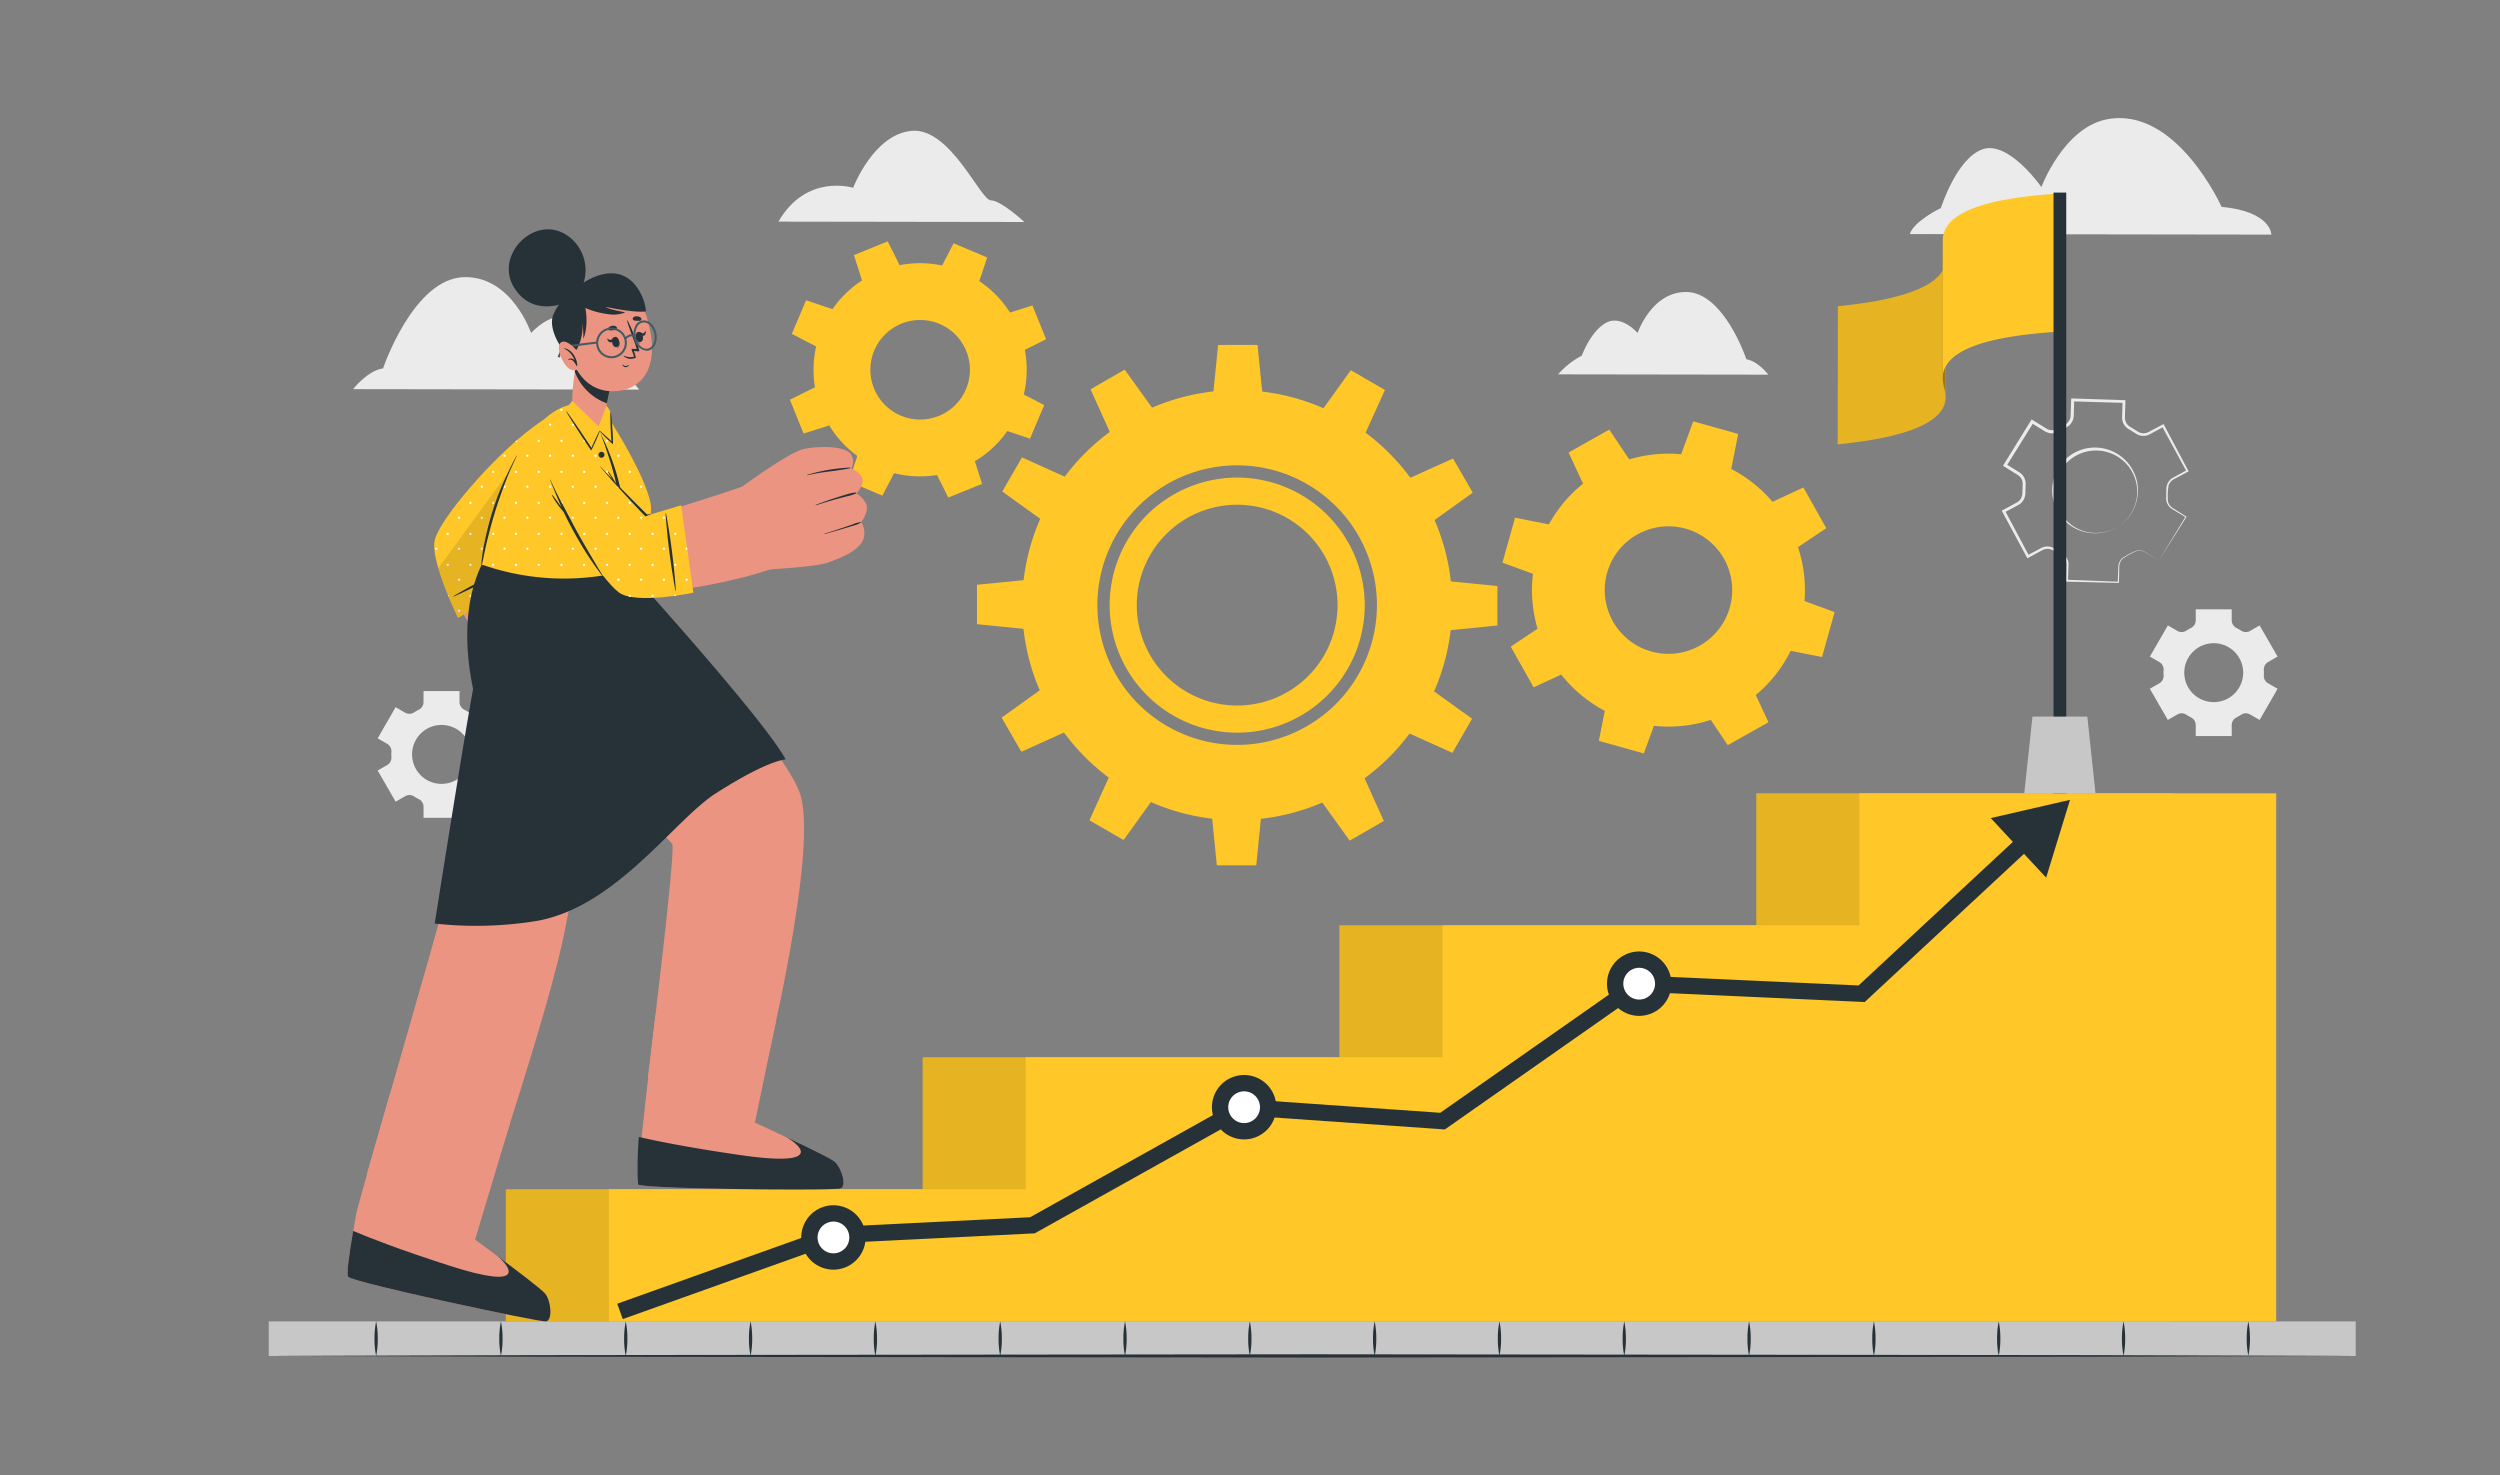 <svg xmlns="http://www.w3.org/2000/svg" xmlns:xlink="http://www.w3.org/1999/xlink" width="400" height="236" viewBox="0 0 400 236">
  <rect x="0" y="0" width="400" height="236" fill="#808080" stroke="none"/>
  <defs>
    <clipPath id="clip-path">
      <rect id="Rectángulo_385349" data-name="Rectángulo 385349" width="333.916" height="198.312" fill="none"/>
    </clipPath>
    <clipPath id="clip-path-5">
      <rect id="Rectángulo_385337" data-name="Rectángulo 385337" width="266.764" height="84.493" fill="none"/>
    </clipPath>
    <clipPath id="clip-path-8">
      <rect id="Rectángulo_385342" data-name="Rectángulo 385342" width="34.709" height="40.078" fill="none"/>
    </clipPath>
    <clipPath id="clip-path-9">
      <rect id="Rectángulo_385340" data-name="Rectángulo 385340" width="17.267" height="29.589" fill="none"/>
    </clipPath>
    <clipPath id="clip-path-10">
      <rect id="Rectángulo_385341" data-name="Rectángulo 385341" width="0.479" height="25.234" fill="none"/>
    </clipPath>
    <clipPath id="clip-path-13">
      <rect id="Rectángulo_385347" data-name="Rectángulo 385347" width="21.426" height="33.225" fill="none"/>
    </clipPath>
  </defs>
  <g id="Grupo_1083640" data-name="Grupo 1083640" transform="translate(-180 -11990)">
    <g id="Grupo_1083639" data-name="Grupo 1083639" transform="translate(223 12008.895)">
      <g id="Grupo_1083638" data-name="Grupo 1083638" clip-path="url(#clip-path)">
        <g id="Grupo_1083610" data-name="Grupo 1083610">
          <g id="Grupo_1083609" data-name="Grupo 1083609" clip-path="url(#clip-path)">
            <path id="Trazado_834330" data-name="Trazado 834330" d="M556.109,111.816l4.268-7.021.024.1-2.261-1.378a2.008,2.008,0,0,1-.786-1.115,2.13,2.13,0,0,1-.076-.689l.016-.657.014-.657a2.127,2.127,0,0,1,.112-.689,2.066,2.066,0,0,1,.85-1.094l2.328-1.269-.062.206-3.921-7.223.263.079-2.338,1.263a2.122,2.122,0,0,1-2.1-.174l-.554-.339-.552-.342a2.152,2.152,0,0,1-.573-.46,2.174,2.174,0,0,1-.531-1.346l.075-2.658.222.237-8.212-.241.251-.236-.08,2.659a2.174,2.174,0,0,1-.62,1.326,2.221,2.221,0,0,1-.6.431l-.581.293-.564.323a2.206,2.206,0,0,1-.694.267,2.174,2.174,0,0,1-1.453-.217l-2.265-1.393.359-.084L531.722,96.7l-.079-.34,2.251,1.407a2.139,2.139,0,0,1,.832,1.2,2.244,2.244,0,0,1,.075.731l-.024.654-.022.655a2.281,2.281,0,0,1-.124.722,2.17,2.17,0,0,1-.9,1.142l-2.341,1.256.094-.311,3.864,7.253-.28-.085,2.348-1.238a2.124,2.124,0,0,1,1.418-.107,2.226,2.226,0,0,1,.653.294l.556.348.557.346a2.193,2.193,0,0,1,.548.456,2.066,2.066,0,0,1,.511,1.314l-.091,2.649-.148-.158,8.21.312-.1.093.11-2.643a1.977,1.977,0,0,1,.585-1.2,12.132,12.132,0,0,1,2.347-1.232,1.953,1.953,0,0,1,1.3.2Zm0,0-2.258-1.367a1.89,1.89,0,0,0-1.263-.169,12.371,12.371,0,0,0-2.276,1.246,1.848,1.848,0,0,0-.526,1.133l-.062,2.635,0,.1-.1,0-8.213-.2-.152,0,0-.154.064-2.632a1.725,1.725,0,0,0-.439-1.094,1.825,1.825,0,0,0-.466-.38l-.568-.345-.567-.347a1.858,1.858,0,0,0-.549-.24,1.741,1.741,0,0,0-1.164.1l-2.312,1.251-.181.1-.1-.183-3.9-7.232-.109-.2.2-.11,2.31-1.249a1.7,1.7,0,0,0,.7-.9,1.8,1.8,0,0,0,.1-.574l.02-.665.023-.666a1.775,1.775,0,0,0-.061-.577,1.654,1.654,0,0,0-.646-.926l-2.233-1.385-.21-.13.13-.211,4.319-6.989.137-.221.222.137,2.235,1.385a1.657,1.657,0,0,0,1.11.17,1.714,1.714,0,0,0,.535-.2l.584-.332.6-.3a1.735,1.735,0,0,0,.468-.332,1.68,1.68,0,0,0,.481-1.02l.087-2.627.008-.244.242.008,8.211.269.23.008-.008.229L550.68,89a1.688,1.688,0,0,0,.868,1.433l.571.355.57.357a1.72,1.72,0,0,0,.527.247,1.74,1.74,0,0,0,1.151-.094l2.326-1.228.172-.091.09.17,3.848,7.262.072.135-.134.071-2.323,1.236a1.8,1.8,0,0,0-.748.944,10.086,10.086,0,0,0-.1,2.551,1.8,1.8,0,0,0,.687,1.012l2.226,1.412.063.04-.039.062Z" transform="translate(-253.694 -41.022)" fill="#ebebeb"/>
            <path id="Trazado_834331" data-name="Trazado 834331" d="M557.285,113.379a6.859,6.859,0,0,1-10.779-6.595,6.837,6.837,0,0,1,7.981-5.727,6.9,6.9,0,0,1,4.443,2.859,7.149,7.149,0,0,1,1.063,2.445,6.678,6.678,0,0,1,.04,2.648,6.77,6.77,0,0,1-2.748,4.371m0,0A6.731,6.731,0,0,0,559.958,109a6.6,6.6,0,0,0-10.374-6.341,6.611,6.611,0,0,0-1.582,9.1,6.635,6.635,0,0,0,4.272,2.755,6.786,6.786,0,0,0,5.01-1.131" transform="translate(-261.076 -48.234)" fill="#ebebeb"/>
            <path id="Trazado_834332" data-name="Trazado 834332" d="M34.9,183.995a1.371,1.371,0,0,1,.67,1.271c-.007.14-.01.282-.01.424s0,.286.01.427a1.367,1.367,0,0,1-.667,1.266l-1.531.883,2.876,4.986,1.53-.883a1.369,1.369,0,0,1,1.435.051,8.091,8.091,0,0,0,.742.43,1.368,1.368,0,0,1,.756,1.216v1.762h5.757v-1.762a1.367,1.367,0,0,1,.756-1.216,8.233,8.233,0,0,0,.742-.43,1.368,1.368,0,0,1,1.435-.051l1.53.883,2.876-4.986-1.537-.888a1.364,1.364,0,0,1-.666-1.264c.007-.14.01-.282.01-.424s0-.284-.01-.424a1.37,1.37,0,0,1,.67-1.269l1.533-.883-2.876-4.985-1.526.881a1.368,1.368,0,0,1-1.435-.049,8.1,8.1,0,0,0-.746-.43,1.368,1.368,0,0,1-.757-1.216v-1.762H40.707v1.762a1.368,1.368,0,0,1-.757,1.216,8.1,8.1,0,0,0-.745.43,1.369,1.369,0,0,1-1.435.049l-1.525-.881-2.876,4.985Zm8.687-3.023a4.715,4.715,0,1,1-4.712,4.717,4.719,4.719,0,0,1,4.712-4.717" transform="translate(-15.943 -83.877)" fill="#ebebeb"/>
            <path id="Trazado_834333" data-name="Trazado 834333" d="M577.889,158.953a1.37,1.37,0,0,1,.67,1.271c-.007.14-.01.281-.01.424s0,.285.01.427a1.365,1.365,0,0,1-.667,1.265l-1.531.884,2.876,4.986,1.53-.883a1.365,1.365,0,0,1,1.435.051,7.968,7.968,0,0,0,.742.429,1.369,1.369,0,0,1,.756,1.216v1.761h5.757v-1.761a1.368,1.368,0,0,1,.756-1.216,8.1,8.1,0,0,0,.742-.429,1.365,1.365,0,0,1,1.435-.051l1.53.883,2.876-4.986-1.537-.888a1.365,1.365,0,0,1-.666-1.264c.007-.14.01-.283.01-.423s0-.284-.01-.424a1.368,1.368,0,0,1,.67-1.27l1.533-.883-2.876-4.986-1.526.882a1.369,1.369,0,0,1-1.435-.049,8.1,8.1,0,0,0-.746-.43,1.368,1.368,0,0,1-.757-1.216V150.51H583.7v1.762a1.369,1.369,0,0,1-.757,1.216,8.087,8.087,0,0,0-.745.43,1.37,1.37,0,0,1-1.435.049l-1.525-.882-2.876,4.986Zm8.687-3.023a4.714,4.714,0,1,1-4.712,4.718,4.719,4.719,0,0,1,4.712-4.718" transform="translate(-275.381 -71.913)" fill="#ebebeb"/>
            <path id="Trazado_834334" data-name="Trazado 834334" d="M71.6,66.716l-45.75-.07s2.278-2.958,4.788-3.324c0,0,4.9-14.513,13.065-14.6,7.592-.085,10.621,8.946,10.621,8.946s3.523-4.043,6.88-2.186,5.252,7.158,5.252,7.158,3.776,2.042,5.144,4.081" transform="translate(-12.35 -23.277)" fill="#ebebeb"/>
            <path id="Trazado_834335" data-name="Trazado 834335" d="M502.8,18.555l57.855.089s.006-3.7-7.964-4.433c0,0-7.252-16.168-18.364-14.014-6.921,1.341-10.472,10.835-10.472,10.835s-5.216-7.483-9.4-6.043-6.68,9.395-6.68,9.395-4.316,2.083-4.973,4.172" transform="translate(-240.233 0)" fill="#ebebeb"/>
            <path id="Trazado_834336" data-name="Trazado 834336" d="M156.17,18.412l39.339.061s-3.707-3.461-5.357-3.464S183.7,3.4,177.55,3.883,168.118,13,168.118,13s-7.476-2.356-11.948,5.412" transform="translate(-74.617 -1.848)" fill="#ebebeb"/>
            <path id="Trazado_834337" data-name="Trazado 834337" d="M395.041,66.461l33.642.052s-1.669-2.181-3.513-2.456c0,0-3.57-10.683-9.575-10.768-5.582-.079-7.83,6.554-7.83,6.554s-2.581-2.98-5.054-1.623-3.878,5.252-3.878,5.252a13.269,13.269,0,0,0-3.792,2.989" transform="translate(-188.748 -25.461)" fill="#ebebeb"/>
          </g>
        </g>
        <g id="Grupo_1083612" data-name="Grupo 1083612">
          <g id="Grupo_1083611" data-name="Grupo 1083611" clip-path="url(#clip-path)">
            <path id="Trazado_834338" data-name="Trazado 834338" d="M177.565,45.707a17.053,17.053,0,1,0,22.209,9.4,17.05,17.05,0,0,0-22.209-9.4m9.4,23.182a7.964,7.964,0,1,1,4.391-10.371,7.962,7.962,0,0,1-4.391,10.371" transform="translate(-79.75 -21.24)" fill="#ffc727"/>
            <path id="Trazado_834339" data-name="Trazado 834339" d="M186.79,41.939,180.712,44.4,179.3,39.965l5.405-2.191Z" transform="translate(-85.67 -18.048)" fill="#ffc727"/>
            <path id="Trazado_834340" data-name="Trazado 834340" d="M166.956,57.3,164.4,63.34,160.267,61.2l2.273-5.372Z" transform="translate(-76.574 -26.673)" fill="#ffc727"/>
            <path id="Trazado_834341" data-name="Trazado 834341" d="M163.847,82.311l2.463,6.077L161.872,89.8l-2.191-5.405Z" transform="translate(-76.295 -39.328)" fill="#ffc727"/>
            <path id="Trazado_834342" data-name="Trazado 834342" d="M179.209,102.873l6.039,2.556-2.143,4.134-5.372-2.273Z" transform="translate(-84.92 -49.152)" fill="#ffc727"/>
            <path id="Trazado_834343" data-name="Trazado 834343" d="M204.219,106.038l6.077-2.463,1.408,4.438L206.3,110.2Z" transform="translate(-97.575 -49.487)" fill="#ffc727"/>
            <path id="Trazado_834344" data-name="Trazado 834344" d="M224.781,89.866l2.556-6.039,4.134,2.143L229.2,91.341Z" transform="translate(-107.399 -40.052)" fill="#ffc727"/>
            <path id="Trazado_834345" data-name="Trazado 834345" d="M227.946,64.882,225.482,58.8,229.92,57.4l2.191,5.405Z" transform="translate(-107.734 -27.424)" fill="#ffc727"/>
            <path id="Trazado_834346" data-name="Trazado 834346" d="M211.774,45.048l-6.039-2.556,2.143-4.133,5.371,2.273Z" transform="translate(-98.298 -18.328)" fill="#ffc727"/>
            <path id="Trazado_834347" data-name="Trazado 834347" d="M265.257,97.345a20.406,20.406,0,1,0,20.4,20.408,20.429,20.429,0,0,0-20.4-20.408m0,36.469a16.063,16.063,0,1,1,16.053-16.062,16.059,16.059,0,0,1-16.053,16.062m0-36.469a20.406,20.406,0,1,0,20.4,20.408,20.429,20.429,0,0,0-20.4-20.408m0,36.469a16.063,16.063,0,1,1,16.053-16.062,16.059,16.059,0,0,1-16.053,16.062m0-50.463a34.4,34.4,0,1,0,34.389,34.4,34.4,34.4,0,0,0-34.389-34.4m0,56.763a22.364,22.364,0,1,1,22.354-22.362,22.391,22.391,0,0,1-22.354,22.362m0-42.77a20.406,20.406,0,1,0,20.4,20.408,20.429,20.429,0,0,0-20.4-20.408m0,36.469a16.063,16.063,0,1,1,16.053-16.062,16.059,16.059,0,0,1-16.053,16.062" transform="translate(-110.301 -39.825)" fill="#ffc727"/>
            <path id="Trazado_834348" data-name="Trazado 834348" d="M297.249,77.355h-7.875l.784-7.861h6.307Z" transform="translate(-138.261 -33.204)" fill="#ffc727"/>
            <path id="Trazado_834349" data-name="Trazado 834349" d="M261.864,83.475l-6.821,3.938-3.251-7.2,5.462-3.154Z" transform="translate(-120.305 -36.818)" fill="#ffc727"/>
            <path id="Trazado_834350" data-name="Trazado 834350" d="M235.1,107.212l-3.938,6.821-6.416-4.61,3.154-5.462Z" transform="translate(-107.383 -49.672)" fill="#ffc727"/>
            <path id="Trazado_834351" data-name="Trazado 834351" d="M224.85,141.489v7.875l-7.861-.784v-6.307Z" transform="translate(-103.676 -67.603)" fill="#ffc727"/>
            <path id="Trazado_834352" data-name="Trazado 834352" d="M230.969,174.864l3.938,6.821-7.2,3.251-3.154-5.462Z" transform="translate(-107.29 -83.549)" fill="#ffc727"/>
            <path id="Trazado_834353" data-name="Trazado 834353" d="M254.707,201.369l6.821,3.938-4.61,6.416-5.462-3.154Z" transform="translate(-120.144 -96.213)" fill="#ffc727"/>
            <path id="Trazado_834354" data-name="Trazado 834354" d="M288.984,213.9h7.875l-.784,7.861h-6.308Z" transform="translate(-138.074 -102.201)" fill="#ffc727"/>
            <path id="Trazado_834355" data-name="Trazado 834355" d="M322.358,205.5l6.821-3.938,3.251,7.2-5.462,3.154Z" transform="translate(-154.021 -96.306)" fill="#ffc727"/>
            <path id="Trazado_834356" data-name="Trazado 834356" d="M348.863,182.022,352.8,175.2l6.416,4.61-3.154,5.462Z" transform="translate(-166.684 -83.71)" fill="#ffc727"/>
            <path id="Trazado_834357" data-name="Trazado 834357" d="M361.4,149.755v-7.875l7.861.784v6.307Z" transform="translate(-172.672 -67.789)" fill="#ffc727"/>
            <path id="Trazado_834358" data-name="Trazado 834358" d="M353,114.37l-3.938-6.821,7.2-3.251,3.154,5.462Z" transform="translate(-166.777 -49.833)" fill="#ffc727"/>
            <path id="Trazado_834359" data-name="Trazado 834359" d="M329.516,87.607,322.7,83.669l4.61-6.416,5.462,3.154Z" transform="translate(-154.182 -36.911)" fill="#ffc727"/>
            <path id="Trazado_834360" data-name="Trazado 834360" d="M427.911,113.945a21.836,21.836,0,1,0-8.33,29.736,21.838,21.838,0,0,0,8.33-29.736m-27.919,15.7a10.2,10.2,0,1,1,13.883,3.888,10.195,10.195,0,0,1-13.883-3.888" transform="translate(-184.924 -49.121)" fill="#ffc727"/>
            <path id="Trazado_834361" data-name="Trazado 834361" d="M463.964,123l-4.117-7.318,5.409-2.509,3.661,6.509Z" transform="translate(-219.712 -54.072)" fill="#ffc727"/>
            <path id="Trazado_834362" data-name="Trazado 834362" d="M440.608,100.777l-8.085-2.264,2.05-5.6,7.191,2.014Z" transform="translate(-206.656 -44.394)" fill="#ffc727"/>
            <path id="Trazado_834363" data-name="Trazado 834363" d="M408.083,100.4l-7.318,4.117-2.509-5.408,6.509-3.661Z" transform="translate(-190.284 -45.606)" fill="#ffc727"/>
            <path id="Trazado_834364" data-name="Trazado 834364" d="M385.862,123.6l-2.264,8.086-5.6-2.05,2.014-7.191Z" transform="translate(-180.606 -58.504)" fill="#ffc727"/>
            <path id="Trazado_834365" data-name="Trazado 834365" d="M385.488,155.592l4.117,7.318-5.408,2.509-3.661-6.509Z" transform="translate(-181.817 -74.341)" fill="#ffc727"/>
            <path id="Trazado_834366" data-name="Trazado 834366" d="M408.688,179.61l8.086,2.264-2.05,5.6-7.191-2.014Z" transform="translate(-194.716 -85.816)" fill="#ffc727"/>
            <path id="Trazado_834367" data-name="Trazado 834367" d="M440.676,178.88l7.318-4.117,2.509,5.408-6.509,3.661Z" transform="translate(-210.552 -83.501)" fill="#ffc727"/>
            <path id="Trazado_834368" data-name="Trazado 834368" d="M464.7,155.523l2.264-8.086,5.6,2.05-2.014,7.191Z" transform="translate(-222.028 -70.444)" fill="#ffc727"/>
          </g>
        </g>
        <path id="Trazado_834369" data-name="Trazado 834369" d="M339.4,206.882v84.493H72.637V270.233h66.691V249.116h66.686V228h66.7V206.882Z" transform="translate(-34.705 -98.847)" fill="#ffc727"/>
        <g id="Grupo_1083617" data-name="Grupo 1083617">
          <g id="Grupo_1083616" data-name="Grupo 1083616" clip-path="url(#clip-path)">
            <g id="Grupo_1083615" data-name="Grupo 1083615" transform="translate(37.931 108.035)" opacity="0.1">
              <g id="Grupo_1083614" data-name="Grupo 1083614">
                <g id="Grupo_1083613" data-name="Grupo 1083613" clip-path="url(#clip-path-5)">
                  <path id="Trazado_834370" data-name="Trazado 834370" d="M339.4,206.882v84.493H72.637V270.233h66.691V249.116h66.686V228h66.7V206.882Z" transform="translate(-72.637 -206.882)"/>
                </g>
              </g>
            </g>
          </g>
        </g>
        <path id="Trazado_834371" data-name="Trazado 834371" d="M370.987,206.882v84.493H104.223V270.233h66.691V249.116H237.6V228h66.7V206.882Z" transform="translate(-49.797 -98.847)" fill="#ffc727"/>
        <path id="Trazado_834372" data-name="Trazado 834372" d="M107.654,296.926l-.879-2.459L141.106,282.2l.193-.01,31.535-1.558L206.711,261.7l31.743,2.218,31.379-21.986,35.554,1.616,26.082-24.271,1.779,1.911L306.364,246.2,270.6,244.577l-31.409,22.007-31.889-2.229-33.732,18.853-31.953,1.58Z" transform="translate(-51.016 -104.767)" fill="#263238"/>
        <path id="Trazado_834373" data-name="Trazado 834373" d="M536.466,221.328l3.818-12.445L527.6,211.8Z" transform="translate(-252.082 -99.803)" fill="#263238"/>
        <g id="Grupo_1083619" data-name="Grupo 1083619">
          <g id="Grupo_1083618" data-name="Grupo 1083618" clip-path="url(#clip-path)">
            <path id="Trazado_834374" data-name="Trazado 834374" d="M173.336,339.443a3.844,3.844,0,1,1-3.844-3.844,3.844,3.844,0,0,1,3.844,3.844" transform="translate(-79.145 -160.347)" fill="#fff"/>
            <path id="Trazado_834375" data-name="Trazado 834375" d="M168.3,343.4a5.15,5.15,0,1,1,5.15-5.15,5.156,5.156,0,0,1-5.15,5.15m0-7.689a2.539,2.539,0,1,0,2.539,2.539,2.542,2.542,0,0,0-2.539-2.539" transform="translate(-77.95 -159.152)" fill="#263238"/>
            <path id="Trazado_834376" data-name="Trazado 834376" d="M420.217,261.69a3.844,3.844,0,1,1-3.844-3.844,3.844,3.844,0,0,1,3.844,3.844" transform="translate(-197.103 -123.197)" fill="#fff"/>
            <path id="Trazado_834377" data-name="Trazado 834377" d="M415.178,265.646a5.15,5.15,0,1,1,5.149-5.151,5.156,5.156,0,0,1-5.149,5.151m0-7.689a2.539,2.539,0,1,0,2.538,2.538,2.542,2.542,0,0,0-2.538-2.538" transform="translate(-195.908 -122.002)" fill="#263238"/>
            <path id="Trazado_834378" data-name="Trazado 834378" d="M299.172,299.538a3.844,3.844,0,1,1-3.845-3.844,3.844,3.844,0,0,1,3.845,3.844" transform="translate(-139.268 -141.28)" fill="#fff"/>
            <path id="Trazado_834379" data-name="Trazado 834379" d="M294.133,303.495a5.15,5.15,0,1,1,5.15-5.151,5.156,5.156,0,0,1-5.15,5.151m0-7.689a2.539,2.539,0,1,0,2.539,2.539,2.542,2.542,0,0,0-2.539-2.539" transform="translate(-138.074 -140.086)" fill="#263238"/>
          </g>
        </g>
        <g id="Grupo_1083630" data-name="Grupo 1083630">
          <g id="Grupo_1083629" data-name="Grupo 1083629" clip-path="url(#clip-path)">
            <g id="Grupo_1083628" data-name="Grupo 1083628" transform="translate(251.042 12.12)" style="isolation: isolate">
              <g id="Grupo_1083627" data-name="Grupo 1083627">
                <g id="Grupo_1083626" data-name="Grupo 1083626" clip-path="url(#clip-path-8)">
                  <path id="Trazado_834380" data-name="Trazado 834380" d="M497.979,65.391,498,43.3a3.413,3.413,0,0,1-.182,1.109,4.008,4.008,0,0,1-.589,1.107c-1.935,2.606-7.461,4.376-16.476,5.278l-.02,22.095c9.014-.9,14.54-2.672,16.475-5.278a4.008,4.008,0,0,0,.59-1.107,3.441,3.441,0,0,0,.182-1.109" transform="translate(-480.732 -32.806)" fill="#ffc727"/>
                  <g id="Grupo_1083622" data-name="Grupo 1083622" transform="translate(0 10.49)" opacity="0.1">
                    <g id="Grupo_1083621" data-name="Grupo 1083621">
                      <g id="Grupo_1083620" data-name="Grupo 1083620" clip-path="url(#clip-path-9)">
                        <path id="Trazado_834381" data-name="Trazado 834381" d="M497.979,65.391,498,43.3a3.413,3.413,0,0,1-.182,1.109,4.008,4.008,0,0,1-.589,1.107c-1.935,2.606-7.461,4.376-16.476,5.278l-.02,22.095c9.014-.9,14.54-2.672,16.475-5.278a4.008,4.008,0,0,0,.59-1.107,3.441,3.441,0,0,0,.182-1.109" transform="translate(-480.732 -43.296)"/>
                      </g>
                    </g>
                  </g>
                  <path id="Trazado_834382" data-name="Trazado 834382" d="M512.88,59.38a7.233,7.233,0,0,0,.232,1.6,6.942,6.942,0,0,1,.227,1.54l.02-22.095a6.91,6.91,0,0,0-.227-1.54,7.233,7.233,0,0,1-.232-1.6c-.006,6.628-.014,15.466-.02,22.095" transform="translate(-496.092 -29.934)" fill="#ffc727"/>
                  <g id="Grupo_1083625" data-name="Grupo 1083625" transform="translate(16.788 7.351)" opacity="0.4">
                    <g id="Grupo_1083624" data-name="Grupo 1083624">
                      <g id="Grupo_1083623" data-name="Grupo 1083623" clip-path="url(#clip-path-10)">
                        <path id="Trazado_834383" data-name="Trazado 834383" d="M512.88,59.38a7.233,7.233,0,0,0,.232,1.6,6.942,6.942,0,0,1,.227,1.54l.02-22.095a6.91,6.91,0,0,0-.227-1.54,7.233,7.233,0,0,1-.232-1.6c-.006,6.628-.014,15.466-.02,22.095" transform="translate(-512.88 -37.285)"/>
                      </g>
                    </g>
                  </g>
                  <path id="Trazado_834384" data-name="Trazado 834384" d="M512.9,30.56l-.02,22.095a3.615,3.615,0,0,1,.226-1.268,4.306,4.306,0,0,1,.591-1.079c2.01-2.707,7.626-4.351,17.085-5l.02-22.095c-9.458.653-15.074,2.3-17.085,5a4.319,4.319,0,0,0-.591,1.079,3.626,3.626,0,0,0-.226,1.268" transform="translate(-496.092 -23.209)" fill="#ffc727"/>
                </g>
              </g>
            </g>
          </g>
        </g>
        <rect id="Rectángulo_385344" data-name="Rectángulo 385344" width="2.036" height="96.118" transform="translate(285.564 11.917)" fill="#263238"/>
        <path id="Trazado_834385" data-name="Trazado 834385" d="M537.874,195.654h11.4l-1.31-12.272h-8.78Z" transform="translate(-256.992 -87.619)" fill="#c7c7c7"/>
        <rect id="Rectángulo_385345" data-name="Rectángulo 385345" width="333.916" height="5.523" transform="translate(0 192.528)" fill="#c7c7c7"/>
        <g id="Grupo_1083632" data-name="Grupo 1083632">
          <g id="Grupo_1083631" data-name="Grupo 1083631" clip-path="url(#clip-path)">
            <path id="Trazado_834386" data-name="Trazado 834386" d="M32.661,368.682a13.121,13.121,0,0,1,.261,2.761,12.988,12.988,0,0,1-.261,2.761,12.987,12.987,0,0,1-.261-2.761,13.121,13.121,0,0,1,.261-2.761" transform="translate(-15.48 -176.154)" fill="#263238"/>
            <path id="Trazado_834387" data-name="Trazado 834387" d="M70.9,368.682a13.12,13.12,0,0,1,.261,2.761A12.987,12.987,0,0,1,70.9,374.2a12.987,12.987,0,0,1-.261-2.761,13.121,13.121,0,0,1,.261-2.761" transform="translate(-33.752 -176.154)" fill="#263238"/>
            <path id="Trazado_834388" data-name="Trazado 834388" d="M109.145,368.682a13.121,13.121,0,0,1,.261,2.761,12.987,12.987,0,0,1-.261,2.761,12.987,12.987,0,0,1-.261-2.761,13.121,13.121,0,0,1,.261-2.761" transform="translate(-52.024 -176.154)" fill="#263238"/>
            <path id="Trazado_834389" data-name="Trazado 834389" d="M147.387,368.682a13.122,13.122,0,0,1,.261,2.761,12.988,12.988,0,0,1-.261,2.761,12.954,12.954,0,0,1-.261-2.761,13.12,13.12,0,0,1,.261-2.761" transform="translate(-70.296 -176.154)" fill="#263238"/>
            <path id="Trazado_834390" data-name="Trazado 834390" d="M185.629,368.682a13.121,13.121,0,0,1,.261,2.761,12.985,12.985,0,0,1-.261,2.761,12.988,12.988,0,0,1-.261-2.761,13.121,13.121,0,0,1,.261-2.761" transform="translate(-88.567 -176.154)" fill="#263238"/>
            <path id="Trazado_834391" data-name="Trazado 834391" d="M223.872,368.682a13.12,13.12,0,0,1,.261,2.761,12.953,12.953,0,0,1-.261,2.761,12.988,12.988,0,0,1-.261-2.761,13.121,13.121,0,0,1,.261-2.761" transform="translate(-106.84 -176.154)" fill="#263238"/>
            <path id="Trazado_834392" data-name="Trazado 834392" d="M262.114,368.682a13.121,13.121,0,0,1,.261,2.761,12.988,12.988,0,0,1-.261,2.761,12.953,12.953,0,0,1-.261-2.761,13.121,13.121,0,0,1,.261-2.761" transform="translate(-125.111 -176.154)" fill="#263238"/>
            <path id="Trazado_834393" data-name="Trazado 834393" d="M300.356,368.682a13.117,13.117,0,0,1,.261,2.761,12.984,12.984,0,0,1-.261,2.761,12.953,12.953,0,0,1-.261-2.761,13.121,13.121,0,0,1,.261-2.761" transform="translate(-143.383 -176.154)" fill="#263238"/>
            <path id="Trazado_834394" data-name="Trazado 834394" d="M338.6,368.682a13.119,13.119,0,0,1,.261,2.761,12.988,12.988,0,0,1-.261,2.761,12.988,12.988,0,0,1-.261-2.761,13.123,13.123,0,0,1,.261-2.761" transform="translate(-161.655 -176.154)" fill="#263238"/>
            <path id="Trazado_834395" data-name="Trazado 834395" d="M376.84,368.682a13.119,13.119,0,0,1,.261,2.761,12.986,12.986,0,0,1-.261,2.761,12.955,12.955,0,0,1-.261-2.761,13.123,13.123,0,0,1,.261-2.761" transform="translate(-179.927 -176.154)" fill="#263238"/>
            <path id="Trazado_834396" data-name="Trazado 834396" d="M415.083,368.682a13.119,13.119,0,0,1,.261,2.761,12.951,12.951,0,0,1-.261,2.761,12.99,12.99,0,0,1-.261-2.761,13.123,13.123,0,0,1,.261-2.761" transform="translate(-198.199 -176.154)" fill="#263238"/>
            <path id="Trazado_834397" data-name="Trazado 834397" d="M453.325,368.682a13.119,13.119,0,0,1,.261,2.761,12.986,12.986,0,0,1-.261,2.761,12.957,12.957,0,0,1-.261-2.761,13.125,13.125,0,0,1,.261-2.761" transform="translate(-216.471 -176.154)" fill="#263238"/>
            <path id="Trazado_834398" data-name="Trazado 834398" d="M491.567,368.682a13.119,13.119,0,0,1,.261,2.761,12.986,12.986,0,0,1-.261,2.761,12.953,12.953,0,0,1-.261-2.761,13.119,13.119,0,0,1,.261-2.761" transform="translate(-234.742 -176.154)" fill="#263238"/>
            <path id="Trazado_834399" data-name="Trazado 834399" d="M529.809,368.682a13.123,13.123,0,0,1,.261,2.761,12.986,12.986,0,0,1-.261,2.761,12.951,12.951,0,0,1-.261-2.761,13.123,13.123,0,0,1,.261-2.761" transform="translate(-253.014 -176.154)" fill="#263238"/>
            <path id="Trazado_834400" data-name="Trazado 834400" d="M568.052,368.682a13.127,13.127,0,0,1,.261,2.761,12.99,12.99,0,0,1-.261,2.761,14.733,14.733,0,0,1,0-5.523" transform="translate(-271.286 -176.154)" fill="#263238"/>
            <path id="Trazado_834401" data-name="Trazado 834401" d="M606.294,368.682a14.733,14.733,0,0,1,0,5.523,12.986,12.986,0,0,1-.261-2.761,13.127,13.127,0,0,1,.261-2.761" transform="translate(-289.558 -176.154)" fill="#263238"/>
            <path id="Trazado_834402" data-name="Trazado 834402" d="M1.112,379.02l41.667-.127,41.667-.046,83.334-.088,83.334.087,41.667.046,41.667.128-41.667.128-41.667.046-83.334.087-83.334-.088-41.667-.046Z" transform="translate(-0.531 -180.968)" fill="#263238"/>
          </g>
        </g>
        <g id="Grupo_1083637" data-name="Grupo 1083637">
          <g id="Grupo_1083636" data-name="Grupo 1083636" clip-path="url(#clip-path)">
            <path id="Trazado_834403" data-name="Trazado 834403" d="M68.52,91.327c-9.489,7.439-17.93,16.454-17.582,20.127.468,4.942,6.745,14.848,10.479,19.689,1.1,1.423,12-7.339,10.824-8.861-1.415-1.839-8.889-11.238-8.969-11.457-.172-.469,6.295-12.74,7.911-15.635,2.7-4.834,1.549-7.166-2.663-3.864" transform="translate(-24.333 -42.899)" fill="#eb9481"/>
            <path id="Trazado_834404" data-name="Trazado 834404" d="M76.254,167.14c-2.507-1.625-6.334-6.954-6.763-8.594s8.415-8.448,10.1-8.007,9.7,6.566,10.66,9.46-11.4,8.825-14,7.142" transform="translate(-33.195 -71.916)" fill="#eb9481"/>
            <path id="Trazado_834405" data-name="Trazado 834405" d="M94.043,160.629c-1.582-.05-.735,1.843-.735,1.843s-1.876-2.431-3.527-1.851c-1.59.563-.486,2.814-.409,2.976-.1-.128-1.883-2.316-3.482-1.563-1.661.784-.165,2.853-.067,2.987-.133-.09-1.907-1.262-2.992-.414-1.863,1.46,2.591,4.58,2.844,6.479,0,0-3.17.8-3.258.838,0,0,4.177,3.055,6.72,2.572a1.653,1.653,0,0,0,1.367-1.555,2.592,2.592,0,0,0,2.515.581c.655-.286.781-1.588.781-1.588a2.07,2.07,0,0,0,2.135.3,1.991,1.991,0,0,0,.872-1.683,2.467,2.467,0,0,0,2.129-.376c1.526-1.509-1.506-9.44-4.894-9.549" transform="translate(-39.359 -76.701)" fill="#eb9481"/>
            <path id="Trazado_834406" data-name="Trazado 834406" d="M106.657,172.01A.022.022,0,0,0,106.7,172a14.726,14.726,0,0,0-3.607-7.985c-.065-.069-.205.006-.148.1a30.17,30.17,0,0,1,3.711,7.9" transform="translate(-49.18 -78.353)" fill="#263238"/>
            <path id="Trazado_834407" data-name="Trazado 834407" d="M100.108,174.626c.009.032.062.017.057-.018a13.8,13.8,0,0,0-4.476-8.467c-.088-.074-.241-.052-.146.041,1.6,1.569,3.808,5.806,4.565,8.444" transform="translate(-45.635 -79.36)" fill="#263238"/>
            <path id="Trazado_834408" data-name="Trazado 834408" d="M88.518,168.874a18.96,18.96,0,0,1,4.9,7.887c.014.039.068.015.065-.021a12.42,12.42,0,0,0-1.831-4.828,8.5,8.5,0,0,0-3.063-3.121c-.051-.03-.126.037-.076.083" transform="translate(-42.285 -80.643)" fill="#263238"/>
            <path id="Trazado_834409" data-name="Trazado 834409" d="M93.153,162.275a9.649,9.649,0,0,0-1.319-1.18,3.235,3.235,0,0,0-1.548-.681,1.066,1.066,0,0,0-.737.2,1.549,1.549,0,0,0-.484.618,1.891,1.891,0,0,0,.142,1.535l.587,1.157-.954-.883a5.316,5.316,0,0,0-1.427-.961,1.9,1.9,0,0,0-1.549-.1,1.086,1.086,0,0,0-.683,1.183,3.28,3.28,0,0,0,.686,1.495l.93,1.225-1.274-.849a5.022,5.022,0,0,0-1.14-.567,2.059,2.059,0,0,0-1.182-.1.976.976,0,0,0-.709.747,2.157,2.157,0,0,0,.272,1.178,17.023,17.023,0,0,0,1.447,2.239c.261.367.522.736.767,1.117a3.216,3.216,0,0,1,.545,1.234,3.47,3.47,0,0,0-.647-1.163c-.27-.358-.557-.7-.844-1.049a14.47,14.47,0,0,1-1.6-2.21,2.526,2.526,0,0,1-.371-1.4,1.386,1.386,0,0,1,1-1.143,2.52,2.52,0,0,1,1.471.078,5.5,5.5,0,0,1,1.279.613l-.344.375a3.766,3.766,0,0,1-.828-1.758,1.57,1.57,0,0,1,.205-1.044,1.775,1.775,0,0,1,.8-.678,2.4,2.4,0,0,1,1.962.127,5.771,5.771,0,0,1,1.553,1.082l-.367.274a2.259,2.259,0,0,1-.074-1.907,1.907,1.907,0,0,1,.638-.734,1.375,1.375,0,0,1,.95-.22,3.323,3.323,0,0,1,1.618.841,7.929,7.929,0,0,1,1.222,1.3" transform="translate(-39.204 -76.504)" fill="#263238"/>
            <path id="Trazado_834410" data-name="Trazado 834410" d="M90.8,152.094s12.491,2.152,9.258,6.622c-.961,1.328-6.492,5.636-7.379,4.542-1.145-1.413.828-3.642,2.289-4.845,0,0-4.352-.134-5.162-3.192a3.142,3.142,0,0,1,.994-3.128" transform="translate(-42.86 -72.669)" fill="#eb9481"/>
            <path id="Trazado_834411" data-name="Trazado 834411" d="M100.627,161.786a6.611,6.611,0,0,1-1.176,1.532A14.256,14.256,0,0,1,98,164.611a22.306,22.306,0,0,1-3.23,2.164,3.64,3.64,0,0,1-.965.361,1.357,1.357,0,0,1-.589,0,.954.954,0,0,1-.3-.124,1.013,1.013,0,0,1-.238-.216,1.629,1.629,0,0,1-.345-1.077,3.042,3.042,0,0,1,.246-1.029,5.853,5.853,0,0,1,1.127-1.654,13.29,13.29,0,0,1,1.437-1.332l.141.4a7.861,7.861,0,0,1-1.468-.24,7.234,7.234,0,0,1-1.386-.507,5,5,0,0,1-1.208-.842,3.8,3.8,0,0,1-.852-1.176,4.289,4.289,0,0,0,.954,1.058,5.15,5.15,0,0,0,1.224.7,6.864,6.864,0,0,0,1.349.408,7.452,7.452,0,0,0,1.391.147l.577,0-.436.395a14.179,14.179,0,0,0-1.343,1.325,5.707,5.707,0,0,0-1.013,1.524,1.587,1.587,0,0,0,.016,1.556c.249.359.915.131,1.455-.132a18.714,18.714,0,0,0,1.649-.933c.544-.334,1.083-.675,1.6-1.044a12.3,12.3,0,0,0,2.824-2.555" transform="translate(-43.181 -76.128)" fill="#263238"/>
            <path id="Trazado_834412" data-name="Trazado 834412" d="M67.066,115.342l-12.576,7.42s-4.465-9.191-3.719-12.437S59.822,97.2,66.554,92.188s7.96-2.652,3.873,4.833-6.884,13.362-6.769,13.565,3.408,4.757,3.408,4.757" transform="translate(-24.218 -42.78)" fill="#ffc727"/>
            <path id="Trazado_834413" data-name="Trazado 834413" d="M69.563,91.9a.184.184,0,1,1-.184-.184.184.184,0,0,1,.184.184m1.76-2.241h-.006a.165.165,0,0,1-.12.047.065.065,0,0,1-.042-.01M62.1,96.677a.184.184,0,1,0,.184.184.184.184,0,0,0-.184-.184m3.641,0a.184.184,0,1,0,.184.184.184.184,0,0,0-.184-.184m3.641,0a.184.184,0,1,0,.184.184.184.184,0,0,0-.184-.184m-5.315-2.3c-.093.078-.182.156-.271.24a.193.193,0,0,0,.125.047.185.185,0,0,0,.183-.183.16.16,0,0,0-.037-.1m3.495-.081a.184.184,0,1,0,.184.184.184.184,0,0,0-.184-.184m3.641,0a.184.184,0,1,0,.184.184A.184.184,0,0,0,71.2,94.3m-12.743,7.337a.184.184,0,1,0,.184.184.185.185,0,0,0-.184-.184m3.641,0a.184.184,0,1,0,.184.184.185.185,0,0,0-.184-.184m3.641,0a.184.184,0,1,0,.184.184.185.185,0,0,0-.184-.184M60.276,99.26a.184.184,0,1,0,.184.184.184.184,0,0,0-.184-.184m3.641,0a.184.184,0,1,0,.184.184.184.184,0,0,0-.184-.184m3.641,0a.184.184,0,1,0,.184.184.184.184,0,0,0-.184-.184M54.814,106.6a.184.184,0,1,0,.184.184.184.184,0,0,0-.184-.184m3.641,0a.184.184,0,1,0,.184.184.184.184,0,0,0-.184-.184m3.641,0a.184.184,0,1,0,.184.184.184.184,0,0,0-.184-.184m-5.462-2.377a.184.184,0,1,0,.184.184.184.184,0,0,0-.184-.184m3.641,0a.184.184,0,1,0,.184.184.184.184,0,0,0-.184-.184m3.641,0a.184.184,0,1,0,.184.184.184.184,0,0,0-.184-.184m-12.743,7.338a.184.184,0,1,0,.184.184.184.184,0,0,0-.184-.184m3.641,0a.184.184,0,1,0,.184.184.184.184,0,0,0-.184-.184m3.641,0a.184.184,0,1,0,.184.184.184.184,0,0,0-.184-.184m3.641,0a.184.184,0,1,0,.184.184.184.184,0,0,0-.184-.184m-9.1-2.377a.184.184,0,1,0,.184.184.184.184,0,0,0-.184-.184m3.641,0a.184.184,0,1,0,.184.184.184.184,0,0,0-.184-.184m3.641,0a.184.184,0,1,0,.184.184.184.184,0,0,0-.184-.184m3.641,0a.184.184,0,1,0,.184.184.184.184,0,0,0-.184-.184m-9.1,7.337A.184.184,0,1,0,55,116.7a.184.184,0,0,0-.184-.184m3.641,0a.184.184,0,1,0,.184.184.184.184,0,0,0-.184-.184m3.641,0a.184.184,0,1,0,.184.184.184.184,0,0,0-.184-.184m-9.1-2.377a.184.184,0,1,0,.184.184.185.185,0,0,0-.184-.184m3.641,0a.184.184,0,1,0,.184.184.185.185,0,0,0-.184-.184m3.641,0a.184.184,0,1,0,.184.184.185.185,0,0,0-.184-.184m3.641,0a.184.184,0,1,0,.184.184.185.185,0,0,0-.184-.184m-9.1,7.338a.184.184,0,1,0,.184.184.184.184,0,0,0-.184-.184M53,119.1l.125.313a.186.186,0,0,0,.053-.131A.18.18,0,0,0,53,119.1m3.637,0a.184.184,0,1,0,.184.184.184.184,0,0,0-.184-.184m3.641,0a.184.184,0,1,0,.184.184.184.184,0,0,0-.184-.184" transform="translate(-24.362 -42.839)" fill="#fff"/>
            <path id="Trazado_834414" data-name="Trazado 834414" d="M67.722,135.6c.04-.023,0-.09-.039-.071a114.268,114.268,0,0,0-11.053,5.693c-.04.023,0,.09.039.071A113.974,113.974,0,0,0,67.722,135.6" transform="translate(-27.049 -64.753)" fill="#263238"/>
            <g id="Grupo_1083635" data-name="Grupo 1083635" transform="translate(27.132 46.757)" opacity="0.1">
              <g id="Grupo_1083634" data-name="Grupo 1083634">
                <g id="Grupo_1083633" data-name="Grupo 1083633" clip-path="url(#clip-path-13)">
                  <path id="Trazado_834415" data-name="Trazado 834415" d="M71.032,97.022c-4.084,7.483-6.883,13.358-6.768,13.562s3.41,4.757,3.41,4.757l-12.58,7.421a59.935,59.935,0,0,1-3.138-7.953V114.8L69.742,90.469c4.4-2.5,4.789.151,1.29,6.554" transform="translate(-51.956 -89.537)"/>
                </g>
              </g>
            </g>
            <path id="Trazado_834416" data-name="Trazado 834416" d="M145.508,302.58c-1.058.347-31.263.111-32.407-.63-.44-.273,2.808-27.109,2.808-27.109l19.3.832-3.41,16.37s11.521,5.262,12.694,6.209,2.072,3.985,1.013,4.328" transform="translate(-54.019 -131.317)" fill="#eb9481"/>
            <path id="Trazado_834417" data-name="Trazado 834417" d="M145.478,320.407c-.466.152-6.556.192-13.339.127l-1.346-.017c-1.158-.009-2.326-.027-3.485-.046-.451-.011-.9-.021-1.347-.027h-.021c-.446-.011-.891-.022-1.326-.028-.676-.011-1.337-.028-1.982-.046-.42-.013-.834-.026-1.238-.035h-.016c-.4-.014-.8-.028-1.186-.038h-.016c-.582-.017-1.138-.037-1.669-.063-.357-.012-.708-.024-1.044-.043-.656-.028-1.255-.06-1.786-.1-.268-.013-.521-.032-.752-.053-.579-.044-1.043-.09-1.36-.142a1.577,1.577,0,0,1-.5-.128,59.892,59.892,0,0,1,.133-7.61c2.916.682,8.25,1.753,16.409,2.926,13.413,1.93,9.416-1.678,7.138-2.9-.022-.015-.043-.023-.065-.038.14.064.286.132.427.2a.487.487,0,0,1,.071.032l.779.37c.281.132.568.269.85.407.471.224.942.448,1.392.674s.888.43,1.3.637c.244.125.483.244.71.354.114.055.223.115.332.171.146.074.292.147.429.221q.456.236.8.432a1.661,1.661,0,0,1,.158.088,4.84,4.84,0,0,1,.531.34c1.165.94,2.071,3.981,1.017,4.326" transform="translate(-53.987 -149.145)" fill="#263238"/>
            <path id="Trazado_834418" data-name="Trazado 834418" d="M111.9,218.566l-18.5.245s4.434-35.524,3.912-37.26c-.2-.679-22.274-22.1-22.274-22.1-8.8-8.672-6.157-22.66-6.157-22.66H88.014s26.251,27.458,29.638,36.4c3.328,8.79-5.749,45.377-5.749,45.377" transform="translate(-32.736 -65.356)" fill="#eb9481"/>
            <path id="Trazado_834419" data-name="Trazado 834419" d="M55.891,335.368c-1.106.128-30.649-6.169-31.621-7.123-.375-.357.291-4.715,1.248-9.958l.031-.163c.195-1.081,5.4-19.162,5.4-19.162L50.2,303.5l-5.548,18.476-.076.322s10.23,7.468,11.189,8.63,1.229,4.32.124,4.443" transform="translate(-11.546 -142.841)" fill="#eb9481"/>
            <path id="Trazado_834420" data-name="Trazado 834420" d="M25.052,340.961c-.69,4.017-1.1,7.055-.781,7.351.972.956,30.514,7.252,31.621,7.123s.826-3.285-.126-4.444c-.583-.706-4.608-3.756-7.669-6.034,2.05,1.659,5,5.629-7.646,1.566-7.8-2.507-12.677-4.408-15.4-5.562" transform="translate(-11.545 -162.909)" fill="#263238"/>
            <path id="Trazado_834421" data-name="Trazado 834421" d="M71.047,136.787s1.65,14.123-1.265,17.339c0,0-6.209,32-8.055,41.368-2.437,12.367-12.864,43.283-12.864,43.283L30.1,234.256s11.582-40.114,11.685-40.921c.587-4.574,5.747-36.311,5.483-37.1-2.7-8.067,1.193-19.449,1.193-19.449Z" transform="translate(-14.382 -65.356)" fill="#eb9481"/>
            <path id="Trazado_834422" data-name="Trazado 834422" d="M58.375,136.787h22.72s22.212,24.411,25.913,31.184c0,0-2.742.021-11.177,5.421-6.684,4.278-15.9,18.147-28.642,20.416a60.646,60.646,0,0,1-16.34.423s4.776-30.285,6.136-37.48c.053-.283-2.874-11.163,1.39-19.962" transform="translate(-24.295 -65.356)" fill="#263238"/>
            <path id="Trazado_834423" data-name="Trazado 834423" d="M89.269,110.629l-.652,3.524a39.687,39.687,0,0,1-23.356-.911s2.879-17.726,10.7-23.837c3.913-3.056,7.766-2.145,9.834.784.523.742,6.388,10.086,6.554,14,.138,3.454-3.083,6.437-3.083,6.437" transform="translate(-31.181 -41.811)" fill="#ffc727"/>
            <path id="Trazado_834424" data-name="Trazado 834424" d="M77.89,91.608a.184.184,0,1,1-.184-.184.184.184,0,0,1,.184.184m3.457-.184a.184.184,0,1,0,.184.184.184.184,0,0,0-.184-.184m3.641,0a.184.184,0,1,0,.184.184.184.184,0,0,0-.184-.184m-5.461-2.377a.184.184,0,1,0,.184.184.184.184,0,0,0-.184-.184m3.641,0a.184.184,0,1,0,.184.184.184.184,0,0,0-.184-.184m-9.1,7.337a.184.184,0,1,0,.184.184.185.185,0,0,0-.184-.184m3.641,0a.184.184,0,1,0,.184.184.185.185,0,0,0-.184-.184m3.641,0a.184.184,0,1,0,.184.184.185.185,0,0,0-.184-.184m3.641,0a.184.184,0,1,0,.184.184.185.185,0,0,0-.184-.184m3.641,0a.184.184,0,1,0,.184.184.185.185,0,0,0-.184-.184M75.886,94.007a.184.184,0,1,0,.184.184.184.184,0,0,0-.184-.184m3.641,0a.184.184,0,1,0,.184.184.184.184,0,0,0-.184-.184m3.641,0a.184.184,0,1,0,.184.184.184.184,0,0,0-.184-.184m3.641,0a.184.184,0,1,0,.184.184.184.184,0,0,0-.184-.184m-16.385,7.337a.184.184,0,1,0,.184.184.184.184,0,0,0-.184-.184m3.641,0a.184.184,0,1,0,.184.184.184.184,0,0,0-.184-.184m3.641,0a.184.184,0,1,0,.184.184.184.184,0,0,0-.184-.184m3.641,0a.184.184,0,1,0,.184.184.184.184,0,0,0-.184-.184m3.641,0a.184.184,0,1,0,.184.184.184.184,0,0,0-.184-.184m3.641,0a.184.184,0,1,0,.184.184.184.184,0,0,0-.184-.184m3.641,0a.184.184,0,1,0,.184.184.184.184,0,0,0-.184-.184M72.245,98.967a.184.184,0,1,0,.184.184.184.184,0,0,0-.184-.184m3.641,0a.184.184,0,1,0,.184.184.184.184,0,0,0-.184-.184m3.641,0a.184.184,0,1,0,.184.184.184.184,0,0,0-.184-.184m3.641,0a.184.184,0,1,0,.184.184.184.184,0,0,0-.184-.184m3.641,0a.184.184,0,1,0,.184.184.184.184,0,0,0-.184-.184m3.641,0a.184.184,0,1,0,.184.184.184.184,0,0,0-.184-.184M70.424,106.3a.184.184,0,1,0,.184.184.184.184,0,0,0-.184-.184m3.641,0a.184.184,0,1,0,.184.184.184.184,0,0,0-.184-.184m3.641,0a.184.184,0,1,0,.184.184.184.184,0,0,0-.184-.184m3.641,0a.184.184,0,1,0,.184.184.184.184,0,0,0-.184-.184m3.641,0a.184.184,0,1,0,.184.184.184.184,0,0,0-.184-.184m3.641,0a.184.184,0,1,0,.184.184.184.184,0,0,0-.184-.184m3.641,0a.184.184,0,1,0,.184.184.184.184,0,0,0-.184-.184m-20.026-2.377a.184.184,0,1,0,.184.184.184.184,0,0,0-.184-.184m3.641,0a.184.184,0,1,0,.184.184.184.184,0,0,0-.184-.184m3.641,0a.184.184,0,1,0,.184.184.184.184,0,0,0-.184-.184m3.641,0a.184.184,0,1,0,.184.184.184.184,0,0,0-.184-.184m3.641,0a.184.184,0,1,0,.184.184.184.184,0,0,0-.184-.184m3.641,0a.184.184,0,1,0,.184.184.184.184,0,0,0-.184-.184m-20.026,7.337a.184.184,0,1,0,.184.184.184.184,0,0,0-.184-.184m3.641,0a.184.184,0,1,0,.184.184.184.184,0,0,0-.184-.184m3.641,0a.184.184,0,1,0,.184.184.184.184,0,0,0-.184-.184m3.641,0a.184.184,0,1,0,.184.184.184.184,0,0,0-.184-.184m3.641,0a.184.184,0,1,0,.184.184.184.184,0,0,0-.184-.184m3.641,0a.184.184,0,1,0,.184.184.184.184,0,0,0-.184-.184M68.6,108.888a.184.184,0,1,0,.184.184.184.184,0,0,0-.184-.184m3.641,0a.184.184,0,1,0,.184.184.184.184,0,0,0-.184-.184m3.641,0a.184.184,0,1,0,.184.184.184.184,0,0,0-.184-.184m3.641,0a.184.184,0,1,0,.184.184.184.184,0,0,0-.184-.184m3.641,0a.184.184,0,1,0,.184.184.184.184,0,0,0-.184-.184m3.641,0a.184.184,0,1,0,.184.184.184.184,0,0,0-.184-.184m3.641,0a.184.184,0,1,0,.184.184.184.184,0,0,0-.184-.184M68.6,113.848a.184.184,0,1,0,.184.184.184.184,0,0,0-.184-.184m3.641,0a.184.184,0,1,0,.184.184.184.184,0,0,0-.184-.184m3.641,0a.184.184,0,1,0,.184.184.184.184,0,0,0-.184-.184m3.641,0a.184.184,0,1,0,.184.184.184.184,0,0,0-.184-.184m3.641,0a.184.184,0,1,0,.184.184.184.184,0,0,0-.184-.184m3.641,0a.184.184,0,1,0,.184.184.184.184,0,0,0-.184-.184m3.458.183a.056.056,0,0,0,.01.042l.026-.146a.168.168,0,0,0-.037.1" transform="translate(-32.69 -42.546)" fill="#fff"/>
            <path id="Trazado_834425" data-name="Trazado 834425" d="M101.665,96.645a36.711,36.711,0,0,1,1.994,4.689A33.424,33.424,0,0,1,105,106.266a18.6,18.6,0,0,1,.339,5.123,7.633,7.633,0,0,1-1.9,4.745l.035-.074c-.095.539-.214,1.073-.326,1.608s-.236,1.068-.387,1.594c.17-1.079.3-2.162.437-3.244l0-.039.031-.035a7.75,7.75,0,0,0,1.636-4.593,21.544,21.544,0,0,0-.358-5,46.093,46.093,0,0,0-1.2-4.909c-.493-1.616-1.038-3.219-1.653-4.8" transform="translate(-48.575 -46.176)" fill="#263238"/>
            <path id="Trazado_834426" data-name="Trazado 834426" d="M101.982,102.708a.478.478,0,1,1-.493-.463.478.478,0,0,1,.493.463" transform="translate(-48.269 -48.852)" fill="#263238"/>
            <path id="Trazado_834427" data-name="Trazado 834427" d="M104.115,111.021a.478.478,0,1,1-.493-.463.479.479,0,0,1,.493.463" transform="translate(-49.288 -52.824)" fill="#263238"/>
            <path id="Trazado_834428" data-name="Trazado 834428" d="M105.52,119.066a.478.478,0,1,1-.493-.463.478.478,0,0,1,.493.463" transform="translate(-49.96 -56.668)" fill="#263238"/>
            <path id="Trazado_834429" data-name="Trazado 834429" d="M104.66,127.231a.478.478,0,1,1-.493-.463.478.478,0,0,1,.493.463" transform="translate(-49.549 -60.569)" fill="#263238"/>
            <path id="Trazado_834430" data-name="Trazado 834430" d="M102.9,135.851a.478.478,0,1,1-.493-.463.478.478,0,0,1,.493.463" transform="translate(-48.707 -64.687)" fill="#263238"/>
            <path id="Trazado_834431" data-name="Trazado 834431" d="M70.774,103.391c-.6,1.054-1.121,2.161-1.636,3.259-.506,1.079-.981,2.17-1.4,3.287a47.805,47.805,0,0,0-2.008,6.953,26.532,26.532,0,0,0-.606,3.985c0,.049.073.055.084.009.295-1.157.488-2.341.765-3.5q.41-1.718.887-3.418c.642-2.281,1.424-4.528,2.277-6.737.5-1.3,1.093-2.55,1.672-3.815a.022.022,0,0,0-.039-.022" transform="translate(-31.118 -49.394)" fill="#263238"/>
            <path id="Trazado_834432" data-name="Trazado 834432" d="M84.866,99.316c3.089,11.172,9.556,20.694,12.976,21.215,4.907.747,17.667-1.676,23.386-3.839,1.68-.636-3.53-13.611-5.327-12.934-2.172.819-14.838,4.778-15.07,4.791-.5.029-9-9.689-11.056-12.214-3.762-4.63-6.588-3.095-4.908,2.981" transform="translate(-40.312 -44.737)" fill="#eb9481"/>
            <path id="Trazado_834433" data-name="Trazado 834433" d="M161.732,101.8a2.139,2.139,0,0,1,.132,2.439,3.172,3.172,0,0,1,1.7,1.326c.644,1.137-.857,2.646-.857,2.646a3.914,3.914,0,0,1,1.573,1.685c.507,1.151-.792,2.889-.792,2.889a3.432,3.432,0,0,1,.45,2.353c-.454,2.157-3.615,3.314-5.616,4.07s-8.388,1.027-9.6,1.2l-4.964-12.8s8.011-5.945,10.491-6.5c2.089-.467,6.4-.583,7.481.7" transform="translate(-68.687 -48.151)" fill="#eb9481"/>
            <path id="Trazado_834434" data-name="Trazado 834434" d="M171.838,107.074a27.962,27.962,0,0,0-6.821,1.153.04.04,0,0,0,.019.078c2.238-.554,4.557-.656,6.813-1.12a.056.056,0,0,0-.012-.111" transform="translate(-78.83 -51.158)" fill="#263238"/>
            <path id="Trazado_834435" data-name="Trazado 834435" d="M173.975,114.72a6.108,6.108,0,0,0-1.56.336q-.815.236-1.621.5c-1.077.35-2.146.724-3.2,1.129-.047.018-.031.094.019.078,1.074-.346,2.153-.677,3.24-.978q.816-.226,1.636-.439a7.256,7.256,0,0,0,1.525-.473.081.081,0,0,0-.037-.15" transform="translate(-80.06 -54.812)" fill="#263238"/>
            <path id="Trazado_834436" data-name="Trazado 834436" d="M176.123,123.795a4.251,4.251,0,0,0-1.388.378q-.731.254-1.465.5c-.978.328-1.956.655-2.945.949-.049.015-.031.092.019.078,1.006-.293,2.016-.573,3.02-.875q.739-.222,1.476-.453a3.994,3.994,0,0,0,1.3-.528.028.028,0,0,0-.018-.049" transform="translate(-81.366 -59.148)" fill="#263238"/>
            <path id="Trazado_834437" data-name="Trazado 834437" d="M106.219,106.537l1.968,13.982s-9.163,1.933-11.875,0-9.378-11.907-11.428-20.045.828-9.615,6.176-2.972,9.516,10.666,9.748,10.637,5.412-1.6,5.412-1.6" transform="translate(-40.24 -44.587)" fill="#ffc727"/>
            <path id="Trazado_834438" data-name="Trazado 834438" d="M86.22,93.783a.184.184,0,1,1-.184-.184.184.184,0,0,1,.184.184" transform="translate(-41.019 -44.721)" fill="#fff"/>
            <path id="Trazado_834439" data-name="Trazado 834439" d="M86.22,103.281a.184.184,0,1,1-.184-.184.184.184,0,0,1,.184.184" transform="translate(-41.019 -49.259)" fill="#fff"/>
            <path id="Trazado_834440" data-name="Trazado 834440" d="M93.192,103.281a.184.184,0,1,1-.184-.184.184.184,0,0,1,.184.184" transform="translate(-44.35 -49.259)" fill="#fff"/>
            <path id="Trazado_834441" data-name="Trazado 834441" d="M89.706,98.73a.184.184,0,1,1-.184-.184.184.184,0,0,1,.184.184" transform="translate(-42.685 -47.085)" fill="#fff"/>
            <path id="Trazado_834442" data-name="Trazado 834442" d="M93.192,112.78a.184.184,0,1,1-.184-.184.184.184,0,0,1,.184.184" transform="translate(-44.35 -53.798)" fill="#fff"/>
            <path id="Trazado_834443" data-name="Trazado 834443" d="M100.165,112.78a.184.184,0,1,1-.184-.184.184.184,0,0,1,.184.184" transform="translate(-47.682 -53.798)" fill="#fff"/>
            <path id="Trazado_834444" data-name="Trazado 834444" d="M107.1,112.917a.186.186,0,0,1-.334-.11.165.165,0,0,1,.094-.157c.084.089.162.178.24.266" transform="translate(-51.012 -53.824)" fill="#fff"/>
            <path id="Trazado_834445" data-name="Trazado 834445" d="M89.706,108.228a.184.184,0,1,1-.184-.184.184.184,0,0,1,.184.184" transform="translate(-42.685 -51.623)" fill="#fff"/>
            <path id="Trazado_834446" data-name="Trazado 834446" d="M96.678,108.228a.184.184,0,1,1-.184-.184.184.184,0,0,1,.184.184" transform="translate(-46.016 -51.623)" fill="#fff"/>
            <path id="Trazado_834447" data-name="Trazado 834447" d="M93.192,122.278a.184.184,0,1,1-.184-.184.184.184,0,0,1,.184.184" transform="translate(-44.35 -58.336)" fill="#fff"/>
            <path id="Trazado_834448" data-name="Trazado 834448" d="M100.165,122.278a.184.184,0,1,1-.184-.184.184.184,0,0,1,.184.184" transform="translate(-47.682 -58.336)" fill="#fff"/>
            <path id="Trazado_834449" data-name="Trazado 834449" d="M107.137,122.278a.184.184,0,1,1-.184-.184.184.184,0,0,1,.184.184" transform="translate(-51.013 -58.336)" fill="#fff"/>
            <path id="Trazado_834450" data-name="Trazado 834450" d="M114.11,122.278a.184.184,0,1,1-.185-.184.185.185,0,0,1,.185.184" transform="translate(-54.345 -58.336)" fill="#fff"/>
            <path id="Trazado_834451" data-name="Trazado 834451" d="M121.082,122.278a.184.184,0,1,1-.184-.184.184.184,0,0,1,.184.184" transform="translate(-57.676 -58.336)" fill="#fff"/>
            <path id="Trazado_834452" data-name="Trazado 834452" d="M89.706,117.727a.184.184,0,1,1-.184-.184.184.184,0,0,1,.184.184" transform="translate(-42.685 -56.161)" fill="#fff"/>
            <path id="Trazado_834453" data-name="Trazado 834453" d="M96.678,117.727a.184.184,0,1,1-.184-.184.184.184,0,0,1,.184.184" transform="translate(-46.016 -56.161)" fill="#fff"/>
            <path id="Trazado_834454" data-name="Trazado 834454" d="M103.651,117.727a.184.184,0,1,1-.184-.184.184.184,0,0,1,.184.184" transform="translate(-49.347 -56.161)" fill="#fff"/>
            <path id="Trazado_834455" data-name="Trazado 834455" d="M110.623,117.727a.184.184,0,1,1-.184-.184.184.184,0,0,1,.184.184" transform="translate(-52.679 -56.161)" fill="#fff"/>
            <path id="Trazado_834456" data-name="Trazado 834456" d="M100.165,131.777a.184.184,0,1,1-.184-.184.184.184,0,0,1,.184.184" transform="translate(-47.682 -62.874)" fill="#fff"/>
            <path id="Trazado_834457" data-name="Trazado 834457" d="M107.137,131.777a.184.184,0,1,1-.184-.184.184.184,0,0,1,.184.184" transform="translate(-51.013 -62.874)" fill="#fff"/>
            <path id="Trazado_834458" data-name="Trazado 834458" d="M114.11,131.777a.184.184,0,1,1-.185-.184.185.185,0,0,1,.185.184" transform="translate(-54.345 -62.874)" fill="#fff"/>
            <path id="Trazado_834459" data-name="Trazado 834459" d="M121.082,131.777a.184.184,0,1,1-.184-.184.184.184,0,0,1,.184.184" transform="translate(-57.676 -62.874)" fill="#fff"/>
            <path id="Trazado_834460" data-name="Trazado 834460" d="M127.984,131.92a.182.182,0,0,1-.115.042.185.185,0,0,1,0-.371.167.167,0,0,1,.073.016Z" transform="translate(-61.007 -62.873)" fill="#fff"/>
            <path id="Trazado_834461" data-name="Trazado 834461" d="M96.678,127.225a.184.184,0,1,1-.184-.184.184.184,0,0,1,.184.184" transform="translate(-46.016 -60.699)" fill="#fff"/>
            <path id="Trazado_834462" data-name="Trazado 834462" d="M103.651,127.225a.184.184,0,1,1-.184-.184.184.184,0,0,1,.184.184" transform="translate(-49.347 -60.699)" fill="#fff"/>
            <path id="Trazado_834463" data-name="Trazado 834463" d="M110.623,127.225a.184.184,0,1,1-.184-.184.184.184,0,0,1,.184.184" transform="translate(-52.679 -60.699)" fill="#fff"/>
            <path id="Trazado_834464" data-name="Trazado 834464" d="M117.6,127.225a.184.184,0,1,1-.184-.184.184.184,0,0,1,.184.184" transform="translate(-56.01 -60.699)" fill="#fff"/>
            <path id="Trazado_834465" data-name="Trazado 834465" d="M124.568,127.225a.184.184,0,1,1-.184-.184.184.184,0,0,1,.184.184" transform="translate(-59.341 -60.699)" fill="#fff"/>
            <path id="Trazado_834466" data-name="Trazado 834466" d="M107.137,141.276a.184.184,0,1,1-.184-.184.184.184,0,0,1,.184.184" transform="translate(-51.013 -67.413)" fill="#fff"/>
            <path id="Trazado_834467" data-name="Trazado 834467" d="M114.11,141.276a.184.184,0,1,1-.185-.184.185.185,0,0,1,.185.184" transform="translate(-54.345 -67.413)" fill="#fff"/>
            <path id="Trazado_834468" data-name="Trazado 834468" d="M121.082,141.276a.184.184,0,1,1-.184-.184.184.184,0,0,1,.184.184" transform="translate(-57.676 -67.413)" fill="#fff"/>
            <path id="Trazado_834469" data-name="Trazado 834469" d="M128.054,141.276a.184.184,0,1,1-.184-.184.184.184,0,0,1,.184.184" transform="translate(-61.007 -67.413)" fill="#fff"/>
            <path id="Trazado_834470" data-name="Trazado 834470" d="M103.651,136.724a.184.184,0,1,1-.184-.184.184.184,0,0,1,.184.184" transform="translate(-49.347 -65.238)" fill="#fff"/>
            <path id="Trazado_834471" data-name="Trazado 834471" d="M110.623,136.724a.184.184,0,1,1-.184-.184.184.184,0,0,1,.184.184" transform="translate(-52.679 -65.238)" fill="#fff"/>
            <path id="Trazado_834472" data-name="Trazado 834472" d="M117.6,136.724a.184.184,0,1,1-.184-.184.184.184,0,0,1,.184.184" transform="translate(-56.01 -65.238)" fill="#fff"/>
            <path id="Trazado_834473" data-name="Trazado 834473" d="M124.568,136.724a.184.184,0,1,1-.184-.184.184.184,0,0,1,.184.184" transform="translate(-59.341 -65.238)" fill="#fff"/>
            <path id="Trazado_834474" data-name="Trazado 834474" d="M110.622,146.224a.169.169,0,0,1-.084.151c-.084-.016-.167-.031-.251-.052a.161.161,0,0,1-.031-.1.185.185,0,0,1,.183-.183.182.182,0,0,1,.183.183" transform="translate(-52.68 -69.777)" fill="#fff"/>
            <path id="Trazado_834475" data-name="Trazado 834475" d="M117.6,146.222a.184.184,0,1,1-.184-.184.184.184,0,0,1,.184.184" transform="translate(-56.01 -69.776)" fill="#fff"/>
            <path id="Trazado_834476" data-name="Trazado 834476" d="M124.556,146.172c-.115.021-.235.037-.36.052a.186.186,0,0,1,.188-.183.18.18,0,0,1,.172.131" transform="translate(-59.34 -69.777)" fill="#fff"/>
            <path id="Trazado_834477" data-name="Trazado 834477" d="M94.6,126.081q-1.768-2.906-3.456-5.862c-1.125-1.97-2.135-4-3.215-5.99-.609-1.124-1.154-2.287-1.679-3.452-.011-.025-.054-.006-.044.02.578,1.48,1.17,2.958,1.826,4.405-.1-.14-.2-.279-.3-.418-.362-.51-.736-1.01-1.111-1.51a.057.057,0,0,0-.1.06,13.335,13.335,0,0,0,1.021,1.6c.26.346.538.672.822.993.172.364.343.728.526,1.087a64.5,64.5,0,0,0,3.371,5.909c.716,1.1,1.468,2.159,2.263,3.2.031.041.1,0,.069-.043" transform="translate(-41.187 -52.923)" fill="#263238"/>
            <path id="Trazado_834478" data-name="Trazado 834478" d="M109.638,114.345c-.333.05-.52.118-.606.049-.174-.141-2.578-2.562-3.288-3.279-.606-.61-1.2-1.232-1.792-1.855-.345-.58-.688-1.162-1.084-1.71a.039.039,0,0,0-.066.041,10.66,10.66,0,0,0,.7,1.2c-.647-.684-1.291-1.37-1.938-2.052-.013-.013-.037.006-.026.02,1.263,1.613,7.154,7.988,7.271,7.964.163-.034.659-.278.849-.325.046-.011.022-.061-.021-.054" transform="translate(-48.513 -50.997)" fill="#263238"/>
            <path id="Trazado_834479" data-name="Trazado 834479" d="M121.659,121.113c-.008-.045-.083-.034-.08.012a114.067,114.067,0,0,0,1.572,12.333c.008.045.084.033.08-.012a114.13,114.13,0,0,0-1.572-12.333" transform="translate(-58.089 -57.853)" fill="#263238"/>
            <path id="Trazado_834480" data-name="Trazado 834480" d="M93,81.2c.122.493,2.53,3.677,4.791,3.54.737-.045.667-4.077.667-4.077l.063-.3.877-4.183-4.942-3.078-.714-.407s-.164,1.161-.355,2.607c-.009.067-.019.135-.027.206s-.026.159-.035.235c-.031.216-.062.437-.088.657-.02.167-.041.33-.057.507s-.035.349-.055.526A27.511,27.511,0,0,0,93,81.2" transform="translate(-44.424 -34.735)" fill="#eb9481"/>
            <path id="Trazado_834481" data-name="Trazado 834481" d="M93.768,75.306A8.574,8.574,0,0,0,98.9,80.368l.877-4.183-4.942-3.078-.714-.407s-.164,1.16-.355,2.607" transform="translate(-44.802 -34.735)" fill="#263238"/>
            <path id="Trazado_834482" data-name="Trazado 834482" d="M104.425,58.238c1.3,7.388-2.976,9-4.569,9.282-1.447.253-6.4.932-8.463-6.282s.965-10.155,4.242-10.909,7.487.521,8.79,7.909" transform="translate(-43.345 -23.956)" fill="#eb9481"/>
            <path id="Trazado_834483" data-name="Trazado 834483" d="M112.64,61.454a5.039,5.039,0,0,1-.518-.017.84.84,0,0,1-.525-.118.269.269,0,0,1-.056-.321.661.661,0,0,1,.616-.266.972.972,0,0,1,.661.232.285.285,0,0,1-.177.49" transform="translate(-53.279 -29.017)" fill="#263238"/>
            <path id="Trazado_834484" data-name="Trazado 834484" d="M104.3,64.379a4.868,4.868,0,0,0,.516-.048.84.84,0,0,0,.517-.148.267.267,0,0,0,.038-.324.662.662,0,0,0-.63-.229.97.97,0,0,0-.646.271.285.285,0,0,0,.206.478" transform="translate(-49.697 -30.401)" fill="#263238"/>
            <path id="Trazado_834485" data-name="Trazado 834485" d="M106.932,67.862c-.008-.018-.034.031-.03.052.117.5.167,1.087-.253,1.344-.013.008-.007.033.009.027.537-.189.463-.971.273-1.424" transform="translate(-50.953 -32.422)" fill="#263238"/>
            <path id="Trazado_834486" data-name="Trazado 834486" d="M105.679,67.034c-.818.1-.556,1.729.2,1.636s.483-1.72-.2-1.636" transform="translate(-50.253 -32.027)" fill="#263238"/>
            <path id="Trazado_834487" data-name="Trazado 834487" d="M104.672,67.287c-.127.115-.24.3-.409.345-.2.052-.372-.1-.528-.238-.016-.015-.028,0-.025.024.045.313.217.613.559.606.312-.006.487-.318.514-.644.005-.061-.059-.138-.11-.092" transform="translate(-49.551 -32.142)" fill="#263238"/>
            <path id="Trazado_834488" data-name="Trazado 834488" d="M112.448,66.669c0-.02.043.018.045.039.061.508.217,1.078.7,1.176.015,0,.018.028,0,.029-.569.007-.768-.753-.745-1.243" transform="translate(-53.726 -31.851)" fill="#263238"/>
            <path id="Trazado_834489" data-name="Trazado 834489" d="M112.82,65.519c.8-.186,1.115,1.433.372,1.605s-1.044-1.45-.372-1.605" transform="translate(-53.727 -31.298)" fill="#263238"/>
            <path id="Trazado_834490" data-name="Trazado 834490" d="M113.782,65.382c.145.061.3.193.456.173.18-.023.277-.224.357-.413.008-.019.024-.008.029.013.068.308.028.65-.257.767-.261.107-.511-.121-.644-.415-.025-.054,0-.15.06-.125" transform="translate(-54.331 -31.12)" fill="#263238"/>
            <path id="Trazado_834491" data-name="Trazado 834491" d="M108.424,75.485c.135.1.275.255.461.249a1.362,1.362,0,0,0,.531-.19.017.017,0,0,1,.025.023.688.688,0,0,1-.613.35.544.544,0,0,1-.45-.4c-.011-.029.026-.044.046-.029" transform="translate(-51.781 -36.063)" fill="#263238"/>
            <path id="Trazado_834492" data-name="Trazado 834492" d="M110.365,66.855s.234.734.3,1.088c.005.033-.078.064-.2.092-.005,0-.008.005-.014,0a1.71,1.71,0,0,1-1.746-.346c-.031-.03.008-.075.044-.058a2.576,2.576,0,0,0,1.615.175c.008-.1-.442-1.243-.387-1.257a3.125,3.125,0,0,1,.837.043c-.443-1.543-1.13-3-1.548-4.544a.049.049,0,0,1,.089-.039,25.986,25.986,0,0,1,1.875,4.824c.064.2-.712.056-.864.021" transform="translate(-51.933 -29.617)" fill="#263238"/>
            <path id="Trazado_834493" data-name="Trazado 834493" d="M84.6,44.509c-.816,1.206-7,4.127-10.227-1.149-3.18-5.2,3.452-11.917,8.662-8.205A6.752,6.752,0,0,1,84.6,44.509" transform="translate(-35.14 -16.285)" fill="#263238"/>
            <path id="Trazado_834494" data-name="Trazado 834494" d="M89.8,60.673c.82-.231,2.483-2.991,1.671-7.018a30.175,30.175,0,0,1,.324,4.254c-.155.587.928-1.551.318-4.808a13.424,13.424,0,0,0,3.7.995,5.181,5.181,0,0,0,2.639-.26c.085-.135-2.319-.351-3.08-.919,0,0,4.478,1,6.383.733.22-.031-.5-4.544-3.807-5.8s-7.452,1.79-8.425,3.251c0,0-1.4.523-2.509,3.011s1.907,6.812,2.79,6.563" transform="translate(-41.458 -22.719)" fill="#263238"/>
            <path id="Trazado_834495" data-name="Trazado 834495" d="M102.983,69.077a2.456,2.456,0,1,1,.6-.13,2.461,2.461,0,0,1-.6.13m-.41-4.564a2.127,2.127,0,1,0,2.2,1.412,2.134,2.134,0,0,0-2.2-1.412" transform="translate(-47.926 -30.663)" fill="#455a64"/>
            <path id="Trazado_834496" data-name="Trazado 834496" d="M113.963,66.847a2.29,2.29,0,0,1-2.133-2.052,2.933,2.933,0,0,1,.156-1.786,1.53,1.53,0,0,1,2.563-.537,2.933,2.933,0,0,1,.859,1.573c.277,1.325-.3,2.571-1.285,2.778a1.4,1.4,0,0,1-.159.024m-.657-4.526a1.1,1.1,0,0,0-.123.018,1.309,1.309,0,0,0-.9.8,2.612,2.612,0,0,0-.134,1.585c.241,1.148,1.092,1.945,1.9,1.774s1.272-1.241,1.031-2.389a2.606,2.606,0,0,0-.759-1.4,1.354,1.354,0,0,0-1.021-.395" transform="translate(-53.397 -29.617)" fill="#455a64"/>
            <path id="Trazado_834497" data-name="Trazado 834497" d="M109.165,67.089l-.258-.2c.3-.383,1.057-.971,1.775-.466l-.189.268c-.642-.453-1.3.366-1.328.4" transform="translate(-52.035 -31.642)" fill="#455a64"/>
            <path id="Trazado_834498" data-name="Trazado 834498" d="M88.857,71.007l-.316-.088c.041-.147.42-1.449,1.113-1.715.649-.247,5.039-.746,5.225-.767l.037.326c-1.259.142-4.644.554-5.144.747-.457.176-.815,1.14-.914,1.5" transform="translate(-42.304 -32.699)" fill="#455a64"/>
            <path id="Trazado_834499" data-name="Trazado 834499" d="M92.03,70.242s-1.73-2.274-2.768-1.648.327,3.968,1.592,4.383a1.268,1.268,0,0,0,1.671-.749Z" transform="translate(-42.473 -32.722)" fill="#eb9481"/>
            <path id="Trazado_834500" data-name="Trazado 834500" d="M90.377,70.51a.017.017,0,0,0-.006.034,3.206,3.206,0,0,1,1.736,1.938.7.7,0,0,0-1.054-.149c-.022.017,0,.052.025.045a.78.78,0,0,1,.869.238,3.781,3.781,0,0,1,.439.677c.044.077.183.029.15-.06l-.008-.02c-.022-1.115-.951-2.64-2.151-2.7" transform="translate(-43.173 -33.689)" fill="#263238"/>
            <path id="Trazado_834501" data-name="Trazado 834501" d="M97.438,87.4,96.18,90.755l-4.222-4.107L90.82,88.023s4.189,6.582,4.207,6.281l1.3-2.894,2.021,1.946-.275-5Z" transform="translate(-43.393 -41.4)" fill="#ffc727"/>
            <path id="Trazado_834502" data-name="Trazado 834502" d="M98.516,92.416c-.073-.823-.123-1.654-.234-2.473,0-.029-.05-.041-.056-.007a45.653,45.653,0,0,0,.162,4.7l-.008-.008c-.085-.084-1.871-1.71-1.888-1.684-.287.462-1.243,2.569-1.308,2.76-.663-1.046-3.2-4.845-3.976-5.829a.028.028,0,0,0-.049.029c.589,1.107,3.945,6.224,3.995,6.208a32.4,32.4,0,0,0,1.362-3.059,21.843,21.843,0,0,0,2.115,2.073,25.852,25.852,0,0,0-.115-2.713" transform="translate(-43.553 -42.937)" fill="#263238"/>
          </g>
        </g>
      </g>
    </g>
    <rect id="Rectángulo_385350" data-name="Rectángulo 385350" width="400" height="236" transform="translate(180 11990)" fill="none"/>
  </g>
</svg>
